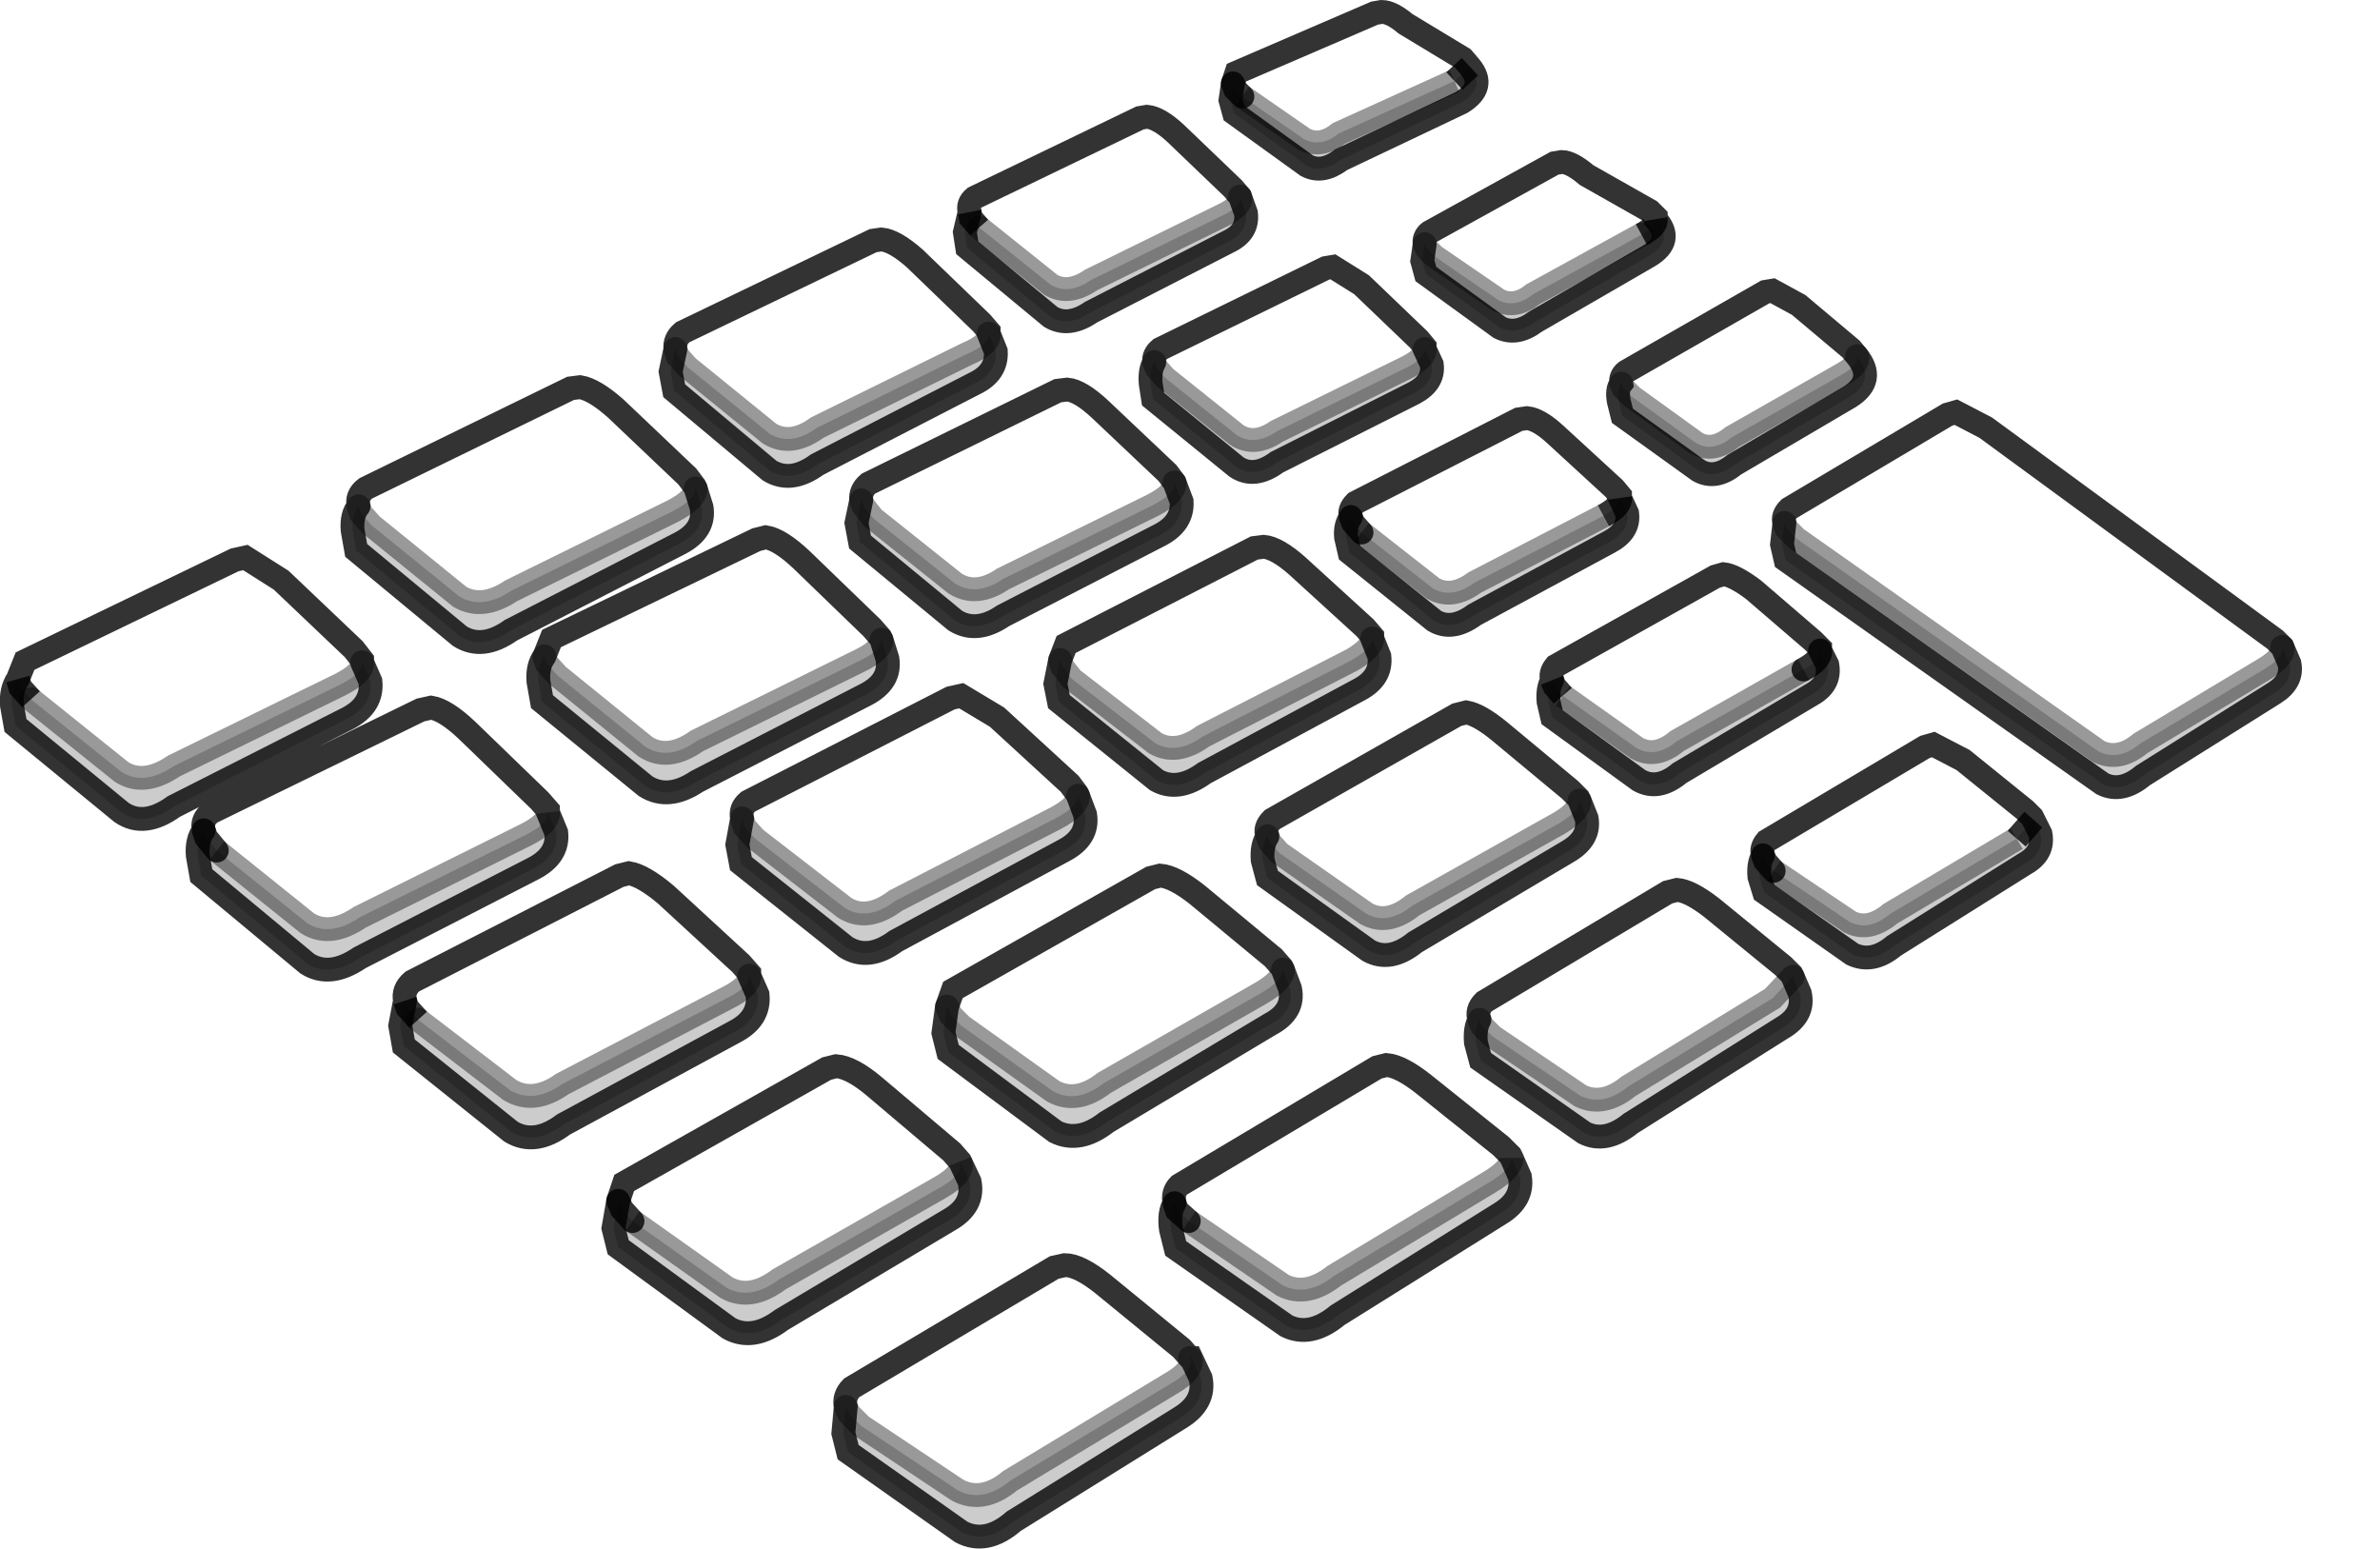 <?xml version="1.0" encoding="UTF-8" standalone="no"?>
<svg xmlns:xlink="http://www.w3.org/1999/xlink" height="65.0px" width="99.9px" xmlns="http://www.w3.org/2000/svg">
  <g transform="matrix(1.0, 0.0, 0.0, 1.0, 48.3, 32.5)">
    <path d="M3.45 -29.0 L3.6 -29.45 9.4 -31.95 9.7 -32.0 Q10.1 -32.0 10.7 -31.5 L13.1 -30.05 13.4 -29.7 12.75 -29.1 7.9 -26.9 Q7.15 -26.3 6.45 -26.65 L3.85 -28.45 3.55 -28.75 3.45 -29.0 M11.5 -22.25 Q11.45 -22.55 11.7 -22.75 L16.95 -25.65 17.25 -25.7 Q17.65 -25.7 18.3 -25.15 L20.95 -23.65 21.2 -23.4 21.2 -23.3 Q21.25 -23.0 20.6 -22.65 L16.05 -20.15 Q15.3 -19.55 14.6 -19.9 L11.9 -21.75 11.6 -22.05 11.5 -22.25 M11.5 -17.85 Q11.55 -17.5 10.8 -17.1 L5.3 -14.4 Q4.35 -13.75 3.6 -14.25 L0.6 -16.65 0.25 -17.05 0.15 -17.3 Q0.1 -17.6 0.4 -17.85 L7.35 -21.25 7.65 -21.3 8.85 -20.55 11.25 -18.25 11.5 -17.95 11.5 -17.85 M8.4 -10.8 Q8.3 -11.1 8.6 -11.4 L15.45 -14.9 15.8 -14.95 Q16.3 -14.9 17.0 -14.25 L19.45 -12.0 19.7 -11.7 19.7 -11.6 Q19.75 -11.25 19.0 -10.85 L13.6 -8.05 Q12.65 -7.35 11.85 -7.8 L8.85 -10.15 8.5 -10.55 8.4 -10.8 M19.75 -16.4 Q19.7 -16.7 19.95 -16.9 L25.8 -20.25 26.1 -20.3 27.2 -19.7 29.4 -17.85 29.65 -17.55 Q29.75 -17.2 29.05 -16.8 L24.4 -14.15 Q23.6 -13.5 22.9 -13.9 L20.2 -15.85 19.85 -16.2 19.75 -16.4 M3.75 -24.25 Q3.85 -23.85 3.0 -23.45 L-2.5 -20.75 Q-3.45 -20.1 -4.2 -20.55 L-7.2 -22.95 -7.55 -23.35 -7.6 -23.6 Q-7.7 -23.95 -7.4 -24.2 L-0.45 -27.55 -0.15 -27.6 Q0.35 -27.55 1.05 -26.9 L3.45 -24.6 3.75 -24.25 M1.0 -12.25 Q1.05 -11.8 0.1 -11.3 L-6.2 -8.2 Q-7.3 -7.45 -8.2 -8.0 L-11.65 -10.75 -12.05 -11.25 -12.15 -11.5 Q-12.2 -11.9 -11.85 -12.2 L-3.9 -16.1 -3.5 -16.15 Q-2.95 -16.1 -2.1 -15.3 L0.7 -12.65 1.0 -12.25 M-3.8 -4.8 L-3.55 -5.45 4.35 -9.5 4.75 -9.55 Q5.3 -9.5 6.15 -8.75 L9.0 -6.15 9.3 -5.8 9.3 -5.7 Q9.3 -5.3 8.45 -4.8 L2.2 -1.6 Q1.1 -0.8 0.2 -1.3 L-3.3 -4.0 -3.7 -4.5 -3.8 -4.8 M4.9 2.6 Q4.75 2.25 5.1 1.9 L12.85 -2.5 13.25 -2.6 Q13.8 -2.5 14.65 -1.8 L17.6 0.65 17.95 1.0 18.0 1.1 Q18.0 1.55 17.15 2.05 L11.0 5.5 Q9.95 6.35 9.05 5.85 L5.4 3.3 5.0 2.85 4.9 2.6 M17.3 -3.3 L16.95 -3.7 16.85 -3.95 Q16.75 -4.25 17.0 -4.55 L23.7 -8.3 24.05 -8.4 Q24.5 -8.35 25.3 -7.75 L27.8 -5.6 28.1 -5.3 28.1 -5.2 Q28.15 -4.8 27.4 -4.4 L22.1 -1.4 Q21.2 -0.65 20.4 -1.1 L17.3 -3.3 M26.6 -10.55 Q26.5 -10.85 26.8 -11.15 L33.45 -15.1 33.8 -15.2 35.05 -14.55 47.2 -5.65 47.5 -5.35 Q47.6 -4.95 46.8 -4.45 L41.55 -1.3 Q40.65 -0.55 39.8 -0.95 L27.1 -9.9 26.7 -10.3 26.6 -10.55 M25.7 3.4 Q25.6 3.1 25.85 2.8 L32.5 -1.15 32.85 -1.25 34.1 -0.6 36.7 1.5 37.0 1.8 37.05 1.9 36.35 2.7 31.05 5.85 Q30.15 6.6 29.35 6.2 L26.15 4.05 25.8 3.65 25.7 3.4 M13.8 10.3 Q13.65 9.9 14.0 9.55 L21.7 4.95 22.1 4.85 Q22.65 4.9 23.55 5.6 L26.55 8.05 26.9 8.4 26.95 8.5 26.1 9.4 20.05 13.1 Q19.0 13.95 18.05 13.5 L14.35 11.0 13.9 10.55 13.8 10.3 M-8.55 9.75 L-8.3 9.05 0.0 4.35 0.4 4.25 Q1.0 4.3 1.95 5.05 L5.15 7.7 5.5 8.1 5.55 8.2 Q5.55 8.65 4.6 9.2 L-1.95 12.95 Q-3.1 13.85 -4.1 13.3 L-7.95 10.55 -8.4 10.1 -8.55 9.75 M1.0 18.0 Q0.9 17.55 1.2 17.25 L9.5 12.3 9.9 12.2 Q10.5 12.25 11.45 13.0 L14.7 15.6 15.1 16.0 15.15 16.1 Q15.15 16.55 14.25 17.1 L7.7 21.05 Q6.55 21.95 5.55 21.45 L1.6 18.75 1.1 18.3 1.0 18.0 M-12.8 26.55 Q-12.9 26.1 -12.55 25.75 L-4.05 20.7 -3.6 20.6 Q-3.0 20.6 -2.0 21.4 L1.3 24.1 1.65 24.5 Q1.85 25.0 0.8 25.6 L-5.9 29.65 Q-7.05 30.6 -8.1 30.05 L-12.15 27.35 -12.65 26.85 -12.8 26.55 M-47.55 -4.0 L-47.25 -4.75 -38.45 -9.0 -38.0 -9.1 -36.5 -8.15 -33.45 -5.25 -33.1 -4.8 -33.1 -4.7 Q-33.05 -4.25 -34.05 -3.75 L-41.0 -0.35 Q-42.25 0.5 -43.2 -0.1 L-47.0 -3.15 -47.45 -3.65 -47.55 -4.0 M-33.25 -11.25 Q-33.35 -11.7 -32.95 -12.0 L-24.35 -16.2 -23.95 -16.25 Q-23.35 -16.15 -22.45 -15.35 L-19.45 -12.5 -19.15 -12.1 -19.1 -12.0 Q-19.1 -11.55 -20.05 -11.05 L-26.85 -7.7 Q-28.05 -6.9 -29.0 -7.45 L-32.7 -10.45 -33.15 -10.95 -33.25 -11.25 M-11.3 -5.65 Q-11.3 -5.2 -12.25 -4.75 L-19.05 -1.4 Q-20.25 -0.55 -21.2 -1.15 L-24.9 -4.15 -25.35 -4.65 -25.45 -4.95 -25.15 -5.7 -16.55 -9.85 -16.15 -9.95 Q-15.55 -9.85 -14.65 -9.0 L-11.7 -6.15 -11.35 -5.75 -11.3 -5.65 M-39.75 2.35 Q-39.85 1.9 -39.45 1.6 L-30.65 -2.7 -30.2 -2.8 Q-29.6 -2.7 -28.7 -1.85 L-25.65 1.1 -25.3 1.5 -25.3 1.6 Q-25.25 2.05 -26.25 2.55 L-33.2 6.0 Q-34.45 6.85 -35.4 6.25 L-39.2 3.2 -39.65 2.65 -39.75 2.35 M-19.95 -17.85 Q-20.0 -18.25 -19.65 -18.55 L-11.65 -22.4 -11.3 -22.45 Q-10.75 -22.4 -9.9 -21.65 L-7.1 -18.95 -6.8 -18.6 -6.8 -18.5 Q-6.75 -18.05 -7.7 -17.65 L-14.0 -14.55 Q-15.1 -13.75 -16.0 -14.3 L-19.45 -17.1 -19.85 -17.55 -19.95 -17.85 M-17.15 1.85 Q-17.25 1.45 -16.9 1.15 L-8.4 -3.2 -7.95 -3.3 -6.45 -2.4 -3.4 0.4 -3.1 0.8 -3.05 0.9 Q-3.05 1.35 -4.0 1.85 L-10.7 5.3 Q-11.9 6.2 -12.85 5.6 L-16.6 2.7 -17.05 2.2 -17.15 1.85 M-16.85 8.45 Q-16.8 8.9 -17.8 9.4 L-24.7 13.0 Q-25.9 13.85 -26.9 13.25 L-30.75 10.3 -31.2 9.8 -31.3 9.5 Q-31.4 9.05 -31.0 8.7 L-22.3 4.25 -21.9 4.15 Q-21.3 4.25 -20.35 5.05 L-17.2 7.95 -16.85 8.35 -16.85 8.45 M-22.35 17.9 L-22.1 17.15 -13.6 12.35 -13.2 12.25 Q-12.55 12.3 -11.6 13.1 L-8.35 15.85 -8.0 16.25 Q-7.8 16.75 -8.85 17.35 L-15.6 21.2 Q-16.8 22.1 -17.8 21.55 L-21.75 18.75 -22.2 18.25 -22.35 17.9" fill="#ffffff" fill-opacity="0.0" fill-rule="evenodd" stroke="none"/>
    <path d="M13.4 -29.7 Q14.1 -28.85 13.05 -28.2 L8.0 -25.8 Q7.2 -25.2 6.55 -25.55 L3.5 -27.75 3.35 -28.3 3.45 -29.0 3.55 -28.75 3.85 -28.45 6.45 -26.65 Q7.15 -26.3 7.9 -26.9 L12.75 -29.1 13.4 -29.7 M21.2 -23.3 Q22.0 -22.4 20.9 -21.75 L16.15 -19.0 Q15.35 -18.4 14.65 -18.75 L11.55 -21.0 11.4 -21.55 11.5 -22.25 11.6 -22.05 11.9 -21.75 14.6 -19.9 Q15.3 -19.55 16.05 -20.15 L20.6 -22.65 Q21.25 -23.0 21.2 -23.3 M0.15 -17.3 L0.25 -17.05 0.6 -16.65 3.6 -14.25 Q4.35 -13.75 5.3 -14.4 L10.8 -17.1 Q11.55 -17.5 11.5 -17.85 L11.8 -17.2 Q11.9 -16.45 11.05 -16.0 L5.3 -13.1 Q4.35 -12.4 3.6 -12.9 L0.1 -15.75 0.0 -16.4 Q-0.05 -16.95 0.15 -17.3 M19.7 -11.6 L20.0 -10.95 Q20.1 -10.2 19.25 -9.75 L13.6 -6.7 Q12.65 -6.0 11.9 -6.45 L8.35 -9.3 8.2 -9.95 Q8.15 -10.45 8.4 -10.8 L8.5 -10.55 8.85 -10.15 11.85 -7.8 Q12.65 -7.35 13.6 -8.05 L19.0 -10.85 Q19.75 -11.25 19.7 -11.6 M29.65 -17.55 Q30.45 -16.55 29.35 -15.85 L24.5 -13.0 Q23.7 -12.35 23.0 -12.75 L19.8 -15.05 19.65 -15.65 Q19.55 -16.15 19.75 -16.4 L19.85 -16.2 20.2 -15.85 22.9 -13.9 Q23.6 -13.5 24.4 -14.15 L29.05 -16.8 Q29.75 -17.2 29.65 -17.55 M-7.2 -22.95 L-4.2 -20.55 Q-3.45 -20.1 -2.5 -20.75 L3.0 -23.45 Q3.85 -23.85 3.75 -24.25 L4.0 -23.55 Q4.1 -22.75 3.25 -22.35 L-2.5 -19.4 Q-3.45 -18.75 -4.2 -19.2 L-7.7 -22.1 -7.8 -22.75 -7.6 -23.6 -7.55 -23.35 -7.2 -22.95 M-12.15 -11.5 L-12.05 -11.25 -11.65 -10.75 -8.2 -8.0 Q-7.3 -7.45 -6.2 -8.2 L0.1 -11.3 Q1.05 -11.8 1.0 -12.25 L1.3 -11.45 Q1.35 -10.55 0.4 -10.05 L-6.2 -6.65 Q-7.3 -5.9 -8.2 -6.45 L-12.2 -9.75 -12.35 -10.55 -12.15 -11.5 M9.3 -5.7 L9.6 -4.95 Q9.7 -4.05 8.75 -3.55 L2.25 -0.05 Q1.15 0.75 0.25 0.25 L-3.85 -3.05 -4.0 -3.8 -3.8 -4.8 -3.7 -4.5 -3.3 -4.0 0.2 -1.3 Q1.1 -0.8 2.2 -1.6 L8.45 -4.8 Q9.3 -5.3 9.3 -5.7 M18.0 1.1 L18.3 1.85 Q18.45 2.7 17.5 3.25 L11.1 7.05 Q10.05 7.9 9.15 7.4 L4.9 4.35 4.7 3.6 Q4.65 3.0 4.9 2.6 L5.0 2.85 5.4 3.3 9.05 5.85 Q9.95 6.35 11.0 5.5 L17.15 2.05 Q18.0 1.55 18.0 1.1 M16.85 -3.95 L16.95 -3.7 17.3 -3.3 20.4 -1.1 Q21.2 -0.65 22.1 -1.4 L27.4 -4.4 Q28.15 -4.8 28.1 -5.2 L28.4 -4.6 Q28.55 -3.8 27.75 -3.35 L22.2 -0.05 Q21.3 0.7 20.5 0.25 L16.85 -2.4 16.7 -3.05 Q16.65 -3.6 16.85 -3.95 M47.5 -5.35 L47.8 -4.65 Q47.95 -3.9 47.15 -3.4 L41.65 0.05 Q40.75 0.8 39.95 0.4 L26.65 -9.0 26.5 -9.65 26.6 -10.55 26.7 -10.3 27.1 -9.9 39.8 -0.95 Q40.65 -0.55 41.55 -1.3 L46.8 -4.45 Q47.6 -4.95 47.5 -5.35 M37.05 1.9 L37.35 2.5 Q37.5 3.3 36.7 3.75 L31.2 7.2 Q30.3 7.95 29.45 7.55 L25.75 4.95 25.55 4.3 Q25.5 3.75 25.7 3.4 L25.8 3.65 26.15 4.05 29.35 6.2 Q30.15 6.6 31.05 5.85 L36.35 2.7 37.05 1.9 M26.95 8.5 L27.25 9.2 Q27.45 10.1 26.5 10.65 L20.15 14.65 Q19.1 15.5 18.2 15.05 L13.85 12.0 13.65 11.25 Q13.6 10.65 13.8 10.3 L13.9 10.55 14.35 11.0 18.05 13.5 Q19.0 13.95 20.05 13.1 L26.1 9.4 26.95 8.5 M5.55 8.2 L5.85 9.0 Q6.05 9.95 5.0 10.5 L-1.85 14.6 Q-3.0 15.5 -4.0 15.0 L-8.5 11.65 -8.7 10.85 -8.55 9.75 -8.4 10.1 -7.95 10.55 -4.1 13.3 Q-3.1 13.85 -1.95 12.95 L4.6 9.2 Q5.55 8.65 5.55 8.2 M15.15 16.1 L15.5 16.9 Q15.65 17.85 14.65 18.45 L7.85 22.7 Q6.7 23.65 5.7 23.15 L1.05 19.9 0.85 19.1 Q0.75 18.4 1.0 18.0 L1.1 18.3 1.6 18.75 5.55 21.45 Q6.55 21.95 7.7 21.05 L14.25 17.1 Q15.15 16.55 15.15 16.1 M1.65 24.5 L1.7 24.5 2.1 25.35 Q2.3 26.35 1.25 27.0 L-5.75 31.35 Q-6.9 32.35 -7.95 31.8 L-12.7 28.45 -12.9 27.65 -12.8 26.55 -12.65 26.85 -12.15 27.35 -8.1 30.05 Q-7.05 30.6 -5.9 29.65 L0.8 25.6 Q1.85 25.0 1.65 24.5 M-33.1 -4.7 L-32.75 -3.9 Q-32.65 -2.9 -33.7 -2.35 L-41.0 1.35 Q-42.25 2.25 -43.2 1.6 L-47.65 -2.05 -47.8 -2.9 Q-47.85 -3.55 -47.55 -4.0 L-47.45 -3.65 -47.0 -3.15 -43.2 -0.1 Q-42.25 0.5 -41.0 -0.35 L-34.05 -3.75 Q-33.05 -4.25 -33.1 -4.7 M-19.1 -12.0 L-18.85 -11.2 Q-18.7 -10.25 -19.75 -9.7 L-26.85 -6.05 Q-28.05 -5.2 -29.0 -5.8 L-33.35 -9.4 -33.5 -10.25 Q-33.55 -10.9 -33.25 -11.25 L-33.15 -10.95 -32.7 -10.45 -29.0 -7.45 Q-28.05 -6.9 -26.85 -7.7 L-20.05 -11.05 Q-19.1 -11.55 -19.1 -12.0 M-11.3 -5.65 L-11.05 -4.85 Q-10.9 -3.9 -11.95 -3.35 L-19.05 0.3 Q-20.25 1.1 -21.2 0.5 L-25.55 -3.05 -25.7 -3.9 Q-25.75 -4.55 -25.45 -4.95 L-25.35 -4.65 -24.9 -4.15 -21.2 -1.15 Q-20.25 -0.55 -19.05 -1.4 L-12.25 -4.75 Q-11.3 -5.2 -11.3 -5.65 M-25.3 1.6 L-24.95 2.45 Q-24.85 3.4 -25.9 3.95 L-33.2 7.7 Q-34.45 8.55 -35.4 7.95 L-39.85 4.25 -40.0 3.4 Q-40.05 2.75 -39.75 2.35 L-39.65 2.65 -39.2 3.2 -35.4 6.25 Q-34.45 6.85 -33.2 6.0 L-26.25 2.55 Q-25.25 2.05 -25.3 1.6 M-6.8 -18.5 L-6.5 -17.75 Q-6.45 -16.85 -7.4 -16.4 L-14.0 -13.0 Q-15.1 -12.2 -16.0 -12.75 L-20.0 -16.1 -20.15 -16.9 -19.95 -17.85 -19.85 -17.55 -19.45 -17.1 -16.0 -14.3 Q-15.1 -13.75 -14.0 -14.55 L-7.7 -17.65 Q-6.75 -18.05 -6.8 -18.5 M-3.05 0.9 L-2.75 1.7 Q-2.6 2.65 -3.65 3.2 L-10.7 7.0 Q-11.85 7.85 -12.8 7.25 L-17.2 3.75 -17.35 2.95 -17.15 1.85 -17.05 2.2 -16.6 2.7 -12.85 5.6 Q-11.9 6.2 -10.7 5.3 L-4.0 1.85 Q-3.05 1.35 -3.05 0.9 M-30.75 10.3 L-26.9 13.25 Q-25.9 13.85 -24.7 13.0 L-17.8 9.4 Q-16.8 8.9 -16.85 8.45 L-16.5 9.25 Q-16.4 10.25 -17.45 10.8 L-24.65 14.7 Q-25.85 15.6 -26.85 15.0 L-31.35 11.4 -31.5 10.55 -31.3 9.5 -31.2 9.8 -30.75 10.3 M-8.0 16.25 L-7.6 17.1 Q-7.4 18.1 -8.45 18.7 L-15.5 22.9 Q-16.7 23.8 -17.7 23.25 L-22.35 19.85 -22.55 19.05 -22.35 17.9 -22.2 18.25 -21.75 18.75 -17.8 21.55 Q-16.8 22.1 -15.6 21.2 L-8.85 17.35 Q-7.8 16.75 -8.0 16.25" fill="#000000" fill-opacity="0.2" fill-rule="evenodd" stroke="none"/>
    <path d="M3.85 -28.45 L6.45 -26.65 Q7.15 -26.3 7.9 -26.9 L12.75 -29.1 M8.85 -10.15 L11.85 -7.8 Q12.65 -7.35 13.6 -8.05 L19.0 -10.85 M27.4 -4.4 L22.1 -1.4 Q21.2 -0.65 20.4 -1.1 L17.3 -3.3 M26.15 4.05 L29.35 6.2 Q30.15 6.6 31.05 5.85 L36.35 2.7" fill="none" stroke="#000000" stroke-linecap="butt" stroke-linejoin="miter-clip" stroke-miterlimit="10.0" stroke-opacity="0.4" stroke-width="1.0"/>
    <path d="M3.45 -29.0 L3.6 -29.45 9.4 -31.95 9.7 -32.0 Q10.1 -32.0 10.7 -31.5 L13.1 -30.05 13.4 -29.7 Q14.1 -28.85 13.05 -28.2 L8.0 -25.8 Q7.2 -25.2 6.55 -25.55 L3.5 -27.75 3.35 -28.3 3.45 -29.0 M11.5 -22.25 Q11.45 -22.55 11.7 -22.75 L16.95 -25.65 17.25 -25.7 Q17.65 -25.7 18.3 -25.15 L20.95 -23.65 21.2 -23.4 21.2 -23.3 Q22.0 -22.4 20.9 -21.75 L16.15 -19.0 Q15.35 -18.4 14.65 -18.75 L11.55 -21.0 11.4 -21.55 11.5 -22.25 M0.15 -17.3 Q-0.05 -16.95 0.0 -16.4 L0.1 -15.75 3.6 -12.9 Q4.35 -12.4 5.3 -13.1 L11.05 -16.0 Q11.9 -16.45 11.8 -17.2 L11.5 -17.85 11.5 -17.95 11.25 -18.25 8.85 -20.55 7.65 -21.3 7.35 -21.25 0.4 -17.85 Q0.1 -17.6 0.15 -17.3 M8.4 -10.8 Q8.3 -11.1 8.6 -11.4 L15.45 -14.9 15.8 -14.95 Q16.3 -14.9 17.0 -14.25 L19.45 -12.0 19.7 -11.7 19.7 -11.6 20.0 -10.95 Q20.1 -10.2 19.25 -9.75 L13.6 -6.7 Q12.65 -6.0 11.9 -6.45 L8.35 -9.3 8.2 -9.95 Q8.15 -10.45 8.4 -10.8 M29.65 -17.55 Q30.45 -16.55 29.35 -15.85 L24.5 -13.0 Q23.7 -12.35 23.0 -12.75 L19.8 -15.05 19.65 -15.65 Q19.55 -16.15 19.75 -16.4 19.7 -16.7 19.95 -16.9 L25.8 -20.25 26.1 -20.3 27.2 -19.7 29.4 -17.85 29.65 -17.55 M-7.6 -23.6 L-7.8 -22.75 -7.7 -22.1 -4.2 -19.2 Q-3.45 -18.75 -2.5 -19.4 L3.25 -22.35 Q4.1 -22.75 4.0 -23.55 L3.75 -24.25 3.45 -24.6 1.05 -26.9 Q0.35 -27.55 -0.15 -27.6 L-0.45 -27.55 -7.4 -24.2 Q-7.7 -23.95 -7.6 -23.6 M-12.15 -11.5 L-12.35 -10.55 -12.2 -9.75 -8.2 -6.45 Q-7.3 -5.9 -6.2 -6.65 L0.4 -10.05 Q1.35 -10.55 1.3 -11.45 L1.0 -12.25 0.7 -12.65 -2.1 -15.3 Q-2.95 -16.1 -3.5 -16.15 L-3.9 -16.1 -11.85 -12.2 Q-12.2 -11.9 -12.15 -11.5 M-3.8 -4.8 L-3.55 -5.45 4.35 -9.5 4.75 -9.55 Q5.3 -9.5 6.15 -8.75 L9.0 -6.15 9.3 -5.8 9.3 -5.7 9.6 -4.95 Q9.7 -4.05 8.75 -3.55 L2.25 -0.05 Q1.15 0.75 0.25 0.25 L-3.85 -3.05 -4.0 -3.8 -3.8 -4.8 M4.9 2.6 Q4.75 2.25 5.1 1.9 L12.85 -2.5 13.25 -2.6 Q13.8 -2.5 14.65 -1.8 L17.6 0.65 17.95 1.0 18.0 1.1 18.3 1.85 Q18.45 2.7 17.5 3.25 L11.1 7.05 Q10.05 7.9 9.15 7.4 L4.9 4.35 4.7 3.6 Q4.65 3.0 4.9 2.6 M16.85 -3.95 Q16.65 -3.6 16.7 -3.05 L16.85 -2.4 20.5 0.25 Q21.3 0.7 22.2 -0.05 L27.75 -3.35 Q28.55 -3.8 28.4 -4.6 L28.1 -5.2 28.1 -5.3 27.8 -5.6 25.3 -7.75 Q24.5 -8.35 24.05 -8.4 L23.7 -8.3 17.0 -4.55 Q16.75 -4.25 16.85 -3.95 M26.6 -10.55 Q26.5 -10.85 26.8 -11.15 L33.45 -15.1 33.8 -15.2 35.05 -14.55 47.2 -5.65 47.5 -5.35 47.8 -4.65 Q47.95 -3.9 47.15 -3.4 L41.65 0.05 Q40.75 0.8 39.95 0.4 L26.65 -9.0 26.5 -9.65 26.6 -10.55 M25.7 3.4 Q25.6 3.1 25.85 2.8 L32.5 -1.15 32.85 -1.25 34.1 -0.6 36.7 1.5 37.0 1.8 37.05 1.9 37.35 2.5 Q37.5 3.3 36.7 3.75 L31.2 7.2 Q30.3 7.95 29.45 7.55 L25.75 4.95 25.55 4.3 Q25.5 3.75 25.7 3.4 M13.8 10.3 Q13.65 9.9 14.0 9.55 L21.7 4.95 22.1 4.85 Q22.65 4.9 23.55 5.6 L26.55 8.05 26.9 8.4 26.95 8.5 27.25 9.2 Q27.45 10.1 26.5 10.65 L20.15 14.65 Q19.1 15.5 18.2 15.05 L13.85 12.0 13.65 11.25 Q13.6 10.65 13.8 10.3 M-8.55 9.75 L-8.3 9.05 0.0 4.35 0.4 4.25 Q1.0 4.3 1.95 5.05 L5.15 7.7 5.5 8.1 5.55 8.2 5.85 9.0 Q6.05 9.95 5.0 10.5 L-1.85 14.6 Q-3.0 15.5 -4.0 15.0 L-8.5 11.65 -8.7 10.85 -8.55 9.75 M1.0 18.0 Q0.9 17.55 1.2 17.25 L9.5 12.3 9.9 12.2 Q10.5 12.25 11.45 13.0 L14.7 15.6 15.1 16.0 15.15 16.1 15.5 16.9 Q15.65 17.85 14.65 18.45 L7.85 22.7 Q6.7 23.65 5.7 23.15 L1.05 19.9 0.85 19.1 Q0.75 18.4 1.0 18.0 M1.65 24.5 L1.7 24.5 2.1 25.35 Q2.3 26.35 1.25 27.0 L-5.75 31.35 Q-6.9 32.35 -7.95 31.8 L-12.7 28.45 -12.9 27.65 -12.8 26.55 Q-12.9 26.1 -12.55 25.75 L-4.05 20.7 -3.6 20.6 Q-3.0 20.6 -2.0 21.4 L1.3 24.1 1.65 24.5 M-33.1 -4.7 L-32.75 -3.9 Q-32.65 -2.9 -33.7 -2.35 L-41.0 1.35 Q-42.25 2.25 -43.2 1.6 L-47.65 -2.05 -47.8 -2.9 Q-47.85 -3.55 -47.55 -4.0 L-47.25 -4.75 -38.45 -9.0 -38.0 -9.1 -36.5 -8.15 -33.45 -5.25 -33.1 -4.8 -33.1 -4.7 M-33.25 -11.25 Q-33.35 -11.7 -32.95 -12.0 L-24.35 -16.2 -23.95 -16.25 Q-23.35 -16.15 -22.45 -15.35 L-19.45 -12.5 -19.15 -12.1 -19.1 -12.0 -18.85 -11.2 Q-18.7 -10.25 -19.75 -9.7 L-26.85 -6.05 Q-28.05 -5.2 -29.0 -5.8 L-33.35 -9.4 -33.5 -10.25 Q-33.55 -10.9 -33.25 -11.25 M-25.45 -4.95 Q-25.75 -4.55 -25.7 -3.9 L-25.55 -3.05 -21.2 0.5 Q-20.25 1.1 -19.05 0.3 L-11.95 -3.35 Q-10.9 -3.9 -11.05 -4.85 L-11.3 -5.65 -11.35 -5.75 -11.7 -6.15 -14.65 -9.0 Q-15.55 -9.85 -16.15 -9.95 L-16.55 -9.85 -25.15 -5.7 -25.45 -4.95 M-39.75 2.35 Q-39.85 1.9 -39.45 1.6 L-30.65 -2.7 -30.2 -2.8 Q-29.6 -2.7 -28.7 -1.85 L-25.65 1.1 -25.3 1.5 -25.3 1.6 -24.95 2.45 Q-24.85 3.4 -25.9 3.95 L-33.2 7.7 Q-34.45 8.55 -35.4 7.95 L-39.85 4.25 -40.0 3.4 Q-40.05 2.75 -39.75 2.35 M-19.95 -17.85 Q-20.0 -18.25 -19.65 -18.55 L-11.65 -22.4 -11.3 -22.45 Q-10.75 -22.4 -9.9 -21.65 L-7.1 -18.95 -6.8 -18.6 -6.8 -18.5 -6.5 -17.75 Q-6.45 -16.85 -7.4 -16.4 L-14.0 -13.0 Q-15.1 -12.2 -16.0 -12.75 L-20.0 -16.1 -20.15 -16.9 -19.95 -17.85 M-17.15 1.85 Q-17.25 1.45 -16.9 1.15 L-8.4 -3.2 -7.95 -3.3 -6.45 -2.4 -3.4 0.4 -3.1 0.8 -3.05 0.9 -2.75 1.7 Q-2.6 2.65 -3.65 3.2 L-10.7 7.0 Q-11.85 7.85 -12.8 7.25 L-17.2 3.75 -17.35 2.95 -17.15 1.85 M-31.3 9.5 L-31.5 10.55 -31.35 11.4 -26.85 15.0 Q-25.85 15.6 -24.65 14.7 L-17.45 10.8 Q-16.4 10.25 -16.5 9.25 L-16.85 8.45 -16.85 8.35 -17.2 7.95 -20.35 5.05 Q-21.3 4.25 -21.9 4.15 L-22.3 4.25 -31.0 8.7 Q-31.4 9.05 -31.3 9.5 M-22.35 17.9 L-22.1 17.15 -13.6 12.35 -13.2 12.25 Q-12.55 12.3 -11.6 13.1 L-8.35 15.85 -8.0 16.25 -7.6 17.1 Q-7.4 18.1 -8.45 18.7 L-15.5 22.9 Q-16.7 23.8 -17.7 23.25 L-22.35 19.85 -22.55 19.05 -22.35 17.9" fill="none" stroke="#000000" stroke-linecap="round" stroke-linejoin="miter-clip" stroke-miterlimit="10.0" stroke-opacity="0.8" stroke-width="1.0"/>
    <path d="M3.45 -29.0 L3.55 -28.75 3.85 -28.45 M8.4 -10.8 L8.5 -10.55 8.85 -10.15 M28.1 -5.2 Q28.15 -4.8 27.4 -4.4 M25.7 3.4 L25.8 3.65 26.15 4.05 M1.0 18.0 L1.1 18.3 1.6 18.75 M-39.75 2.35 L-39.65 2.65 -39.2 3.2 M-22.35 17.9 L-22.2 18.25 -21.75 18.75" fill="none" stroke="#000000" stroke-linecap="round" stroke-linejoin="miter-clip" stroke-miterlimit="10.0" stroke-opacity="0.8" stroke-width="1.0"/>
    <path d="M12.75 -29.1 L13.4 -29.7 M20.6 -22.65 Q21.25 -23.0 21.2 -23.3 M19.0 -10.85 Q19.75 -11.25 19.7 -11.6 M-7.2 -22.95 L-7.55 -23.35 -7.6 -23.6 M17.3 -3.3 L16.95 -3.7 16.85 -3.95 M36.35 2.7 L37.05 1.9 M-47.0 -3.15 L-47.45 -3.65 -47.55 -4.0 M-30.75 10.3 L-31.2 9.8 -31.3 9.5" fill="none" stroke="#000000" stroke-linecap="butt" stroke-linejoin="miter-clip" stroke-miterlimit="10.0" stroke-opacity="0.8" stroke-width="1.0"/>
    <path d="M11.5 -22.25 L11.6 -22.05 11.9 -21.75 14.6 -19.9 Q15.3 -19.55 16.05 -20.15 L20.6 -22.65 M3.75 -24.25 Q3.85 -23.85 3.0 -23.45 L-2.5 -20.75 Q-3.45 -20.1 -4.2 -20.55 L-7.2 -22.95 M-33.1 -4.7 Q-33.05 -4.25 -34.05 -3.75 L-41.0 -0.35 Q-42.25 0.5 -43.2 -0.1 L-47.0 -3.15 M-16.85 8.45 Q-16.8 8.9 -17.8 9.4 L-24.7 13.0 Q-25.9 13.85 -26.9 13.25 L-30.75 10.3" fill="none" stroke="#000000" stroke-linecap="round" stroke-linejoin="miter-clip" stroke-miterlimit="10.0" stroke-opacity="0.4" stroke-width="1.0"/>
    <path d="M11.5 -17.85 Q11.55 -17.5 10.8 -17.1 L5.3 -14.4 Q4.35 -13.75 3.6 -14.25 L0.6 -16.65 0.25 -17.05 0.15 -17.3 M29.65 -17.55 Q29.75 -17.2 29.05 -16.8 L24.4 -14.15 Q23.6 -13.5 22.9 -13.9 L20.2 -15.85 19.85 -16.2 19.75 -16.4 M1.0 -12.25 Q1.05 -11.8 0.1 -11.3 L-6.2 -8.2 Q-7.3 -7.45 -8.2 -8.0 L-11.65 -10.75 -12.05 -11.25 -12.15 -11.5 M-3.8 -4.8 L-3.7 -4.5 -3.3 -4.0 0.2 -1.3 Q1.1 -0.8 2.2 -1.6 L8.45 -4.8 Q9.3 -5.3 9.3 -5.7 M4.9 2.6 L5.0 2.85 5.4 3.3 9.05 5.85 Q9.95 6.35 11.0 5.5 L17.15 2.05 Q18.0 1.55 18.0 1.1 M26.6 -10.55 L26.7 -10.3 27.1 -9.9 39.8 -0.95 Q40.65 -0.55 41.55 -1.3 L46.8 -4.45 Q47.6 -4.95 47.5 -5.35 M13.8 10.3 L13.9 10.55 14.35 11.0 18.05 13.5 Q19.0 13.95 20.05 13.1 L26.1 9.4 26.95 8.5 M-8.55 9.75 L-8.4 10.1 -7.95 10.55 -4.1 13.3 Q-3.1 13.85 -1.95 12.95 L4.6 9.2 Q5.55 8.65 5.55 8.2 M1.65 24.5 Q1.85 25.0 0.8 25.6 L-5.9 29.65 Q-7.05 30.6 -8.1 30.05 L-12.15 27.35 -12.65 26.85 -12.8 26.55 M-33.25 -11.25 L-33.15 -10.95 -32.7 -10.45 -29.0 -7.45 Q-28.05 -6.9 -26.85 -7.7 L-20.05 -11.05 Q-19.1 -11.55 -19.1 -12.0 M-11.3 -5.65 Q-11.3 -5.2 -12.25 -4.75 L-19.05 -1.4 Q-20.25 -0.55 -21.2 -1.15 L-24.9 -4.15 -25.35 -4.65 -25.45 -4.95 M-19.95 -17.85 L-19.85 -17.55 -19.45 -17.1 -16.0 -14.3 Q-15.1 -13.75 -14.0 -14.55 L-7.7 -17.65 Q-6.75 -18.05 -6.8 -18.5 M-17.15 1.85 L-17.05 2.2 -16.6 2.7 -12.85 5.6 Q-11.9 6.2 -10.7 5.3 L-4.0 1.85 Q-3.05 1.35 -3.05 0.9" fill="none" stroke="#000000" stroke-linecap="round" stroke-linejoin="miter-clip" stroke-miterlimit="10.0" stroke-opacity="0.4" stroke-width="1.0"/>
    <path d="M1.6 18.75 L5.55 21.45 Q6.55 21.95 7.7 21.05 L14.25 17.1 Q15.15 16.55 15.15 16.1 M-39.2 3.2 L-35.4 6.25 Q-34.45 6.85 -33.2 6.0 L-26.25 2.55 Q-25.25 2.05 -25.3 1.6 M-21.75 18.75 L-17.8 21.55 Q-16.8 22.1 -15.6 21.2 L-8.85 17.35 Q-7.8 16.75 -8.0 16.25" fill="none" stroke="#000000" stroke-linecap="butt" stroke-linejoin="miter-clip" stroke-miterlimit="10.0" stroke-opacity="0.4" stroke-width="1.0"/>
  </g>
</svg>
